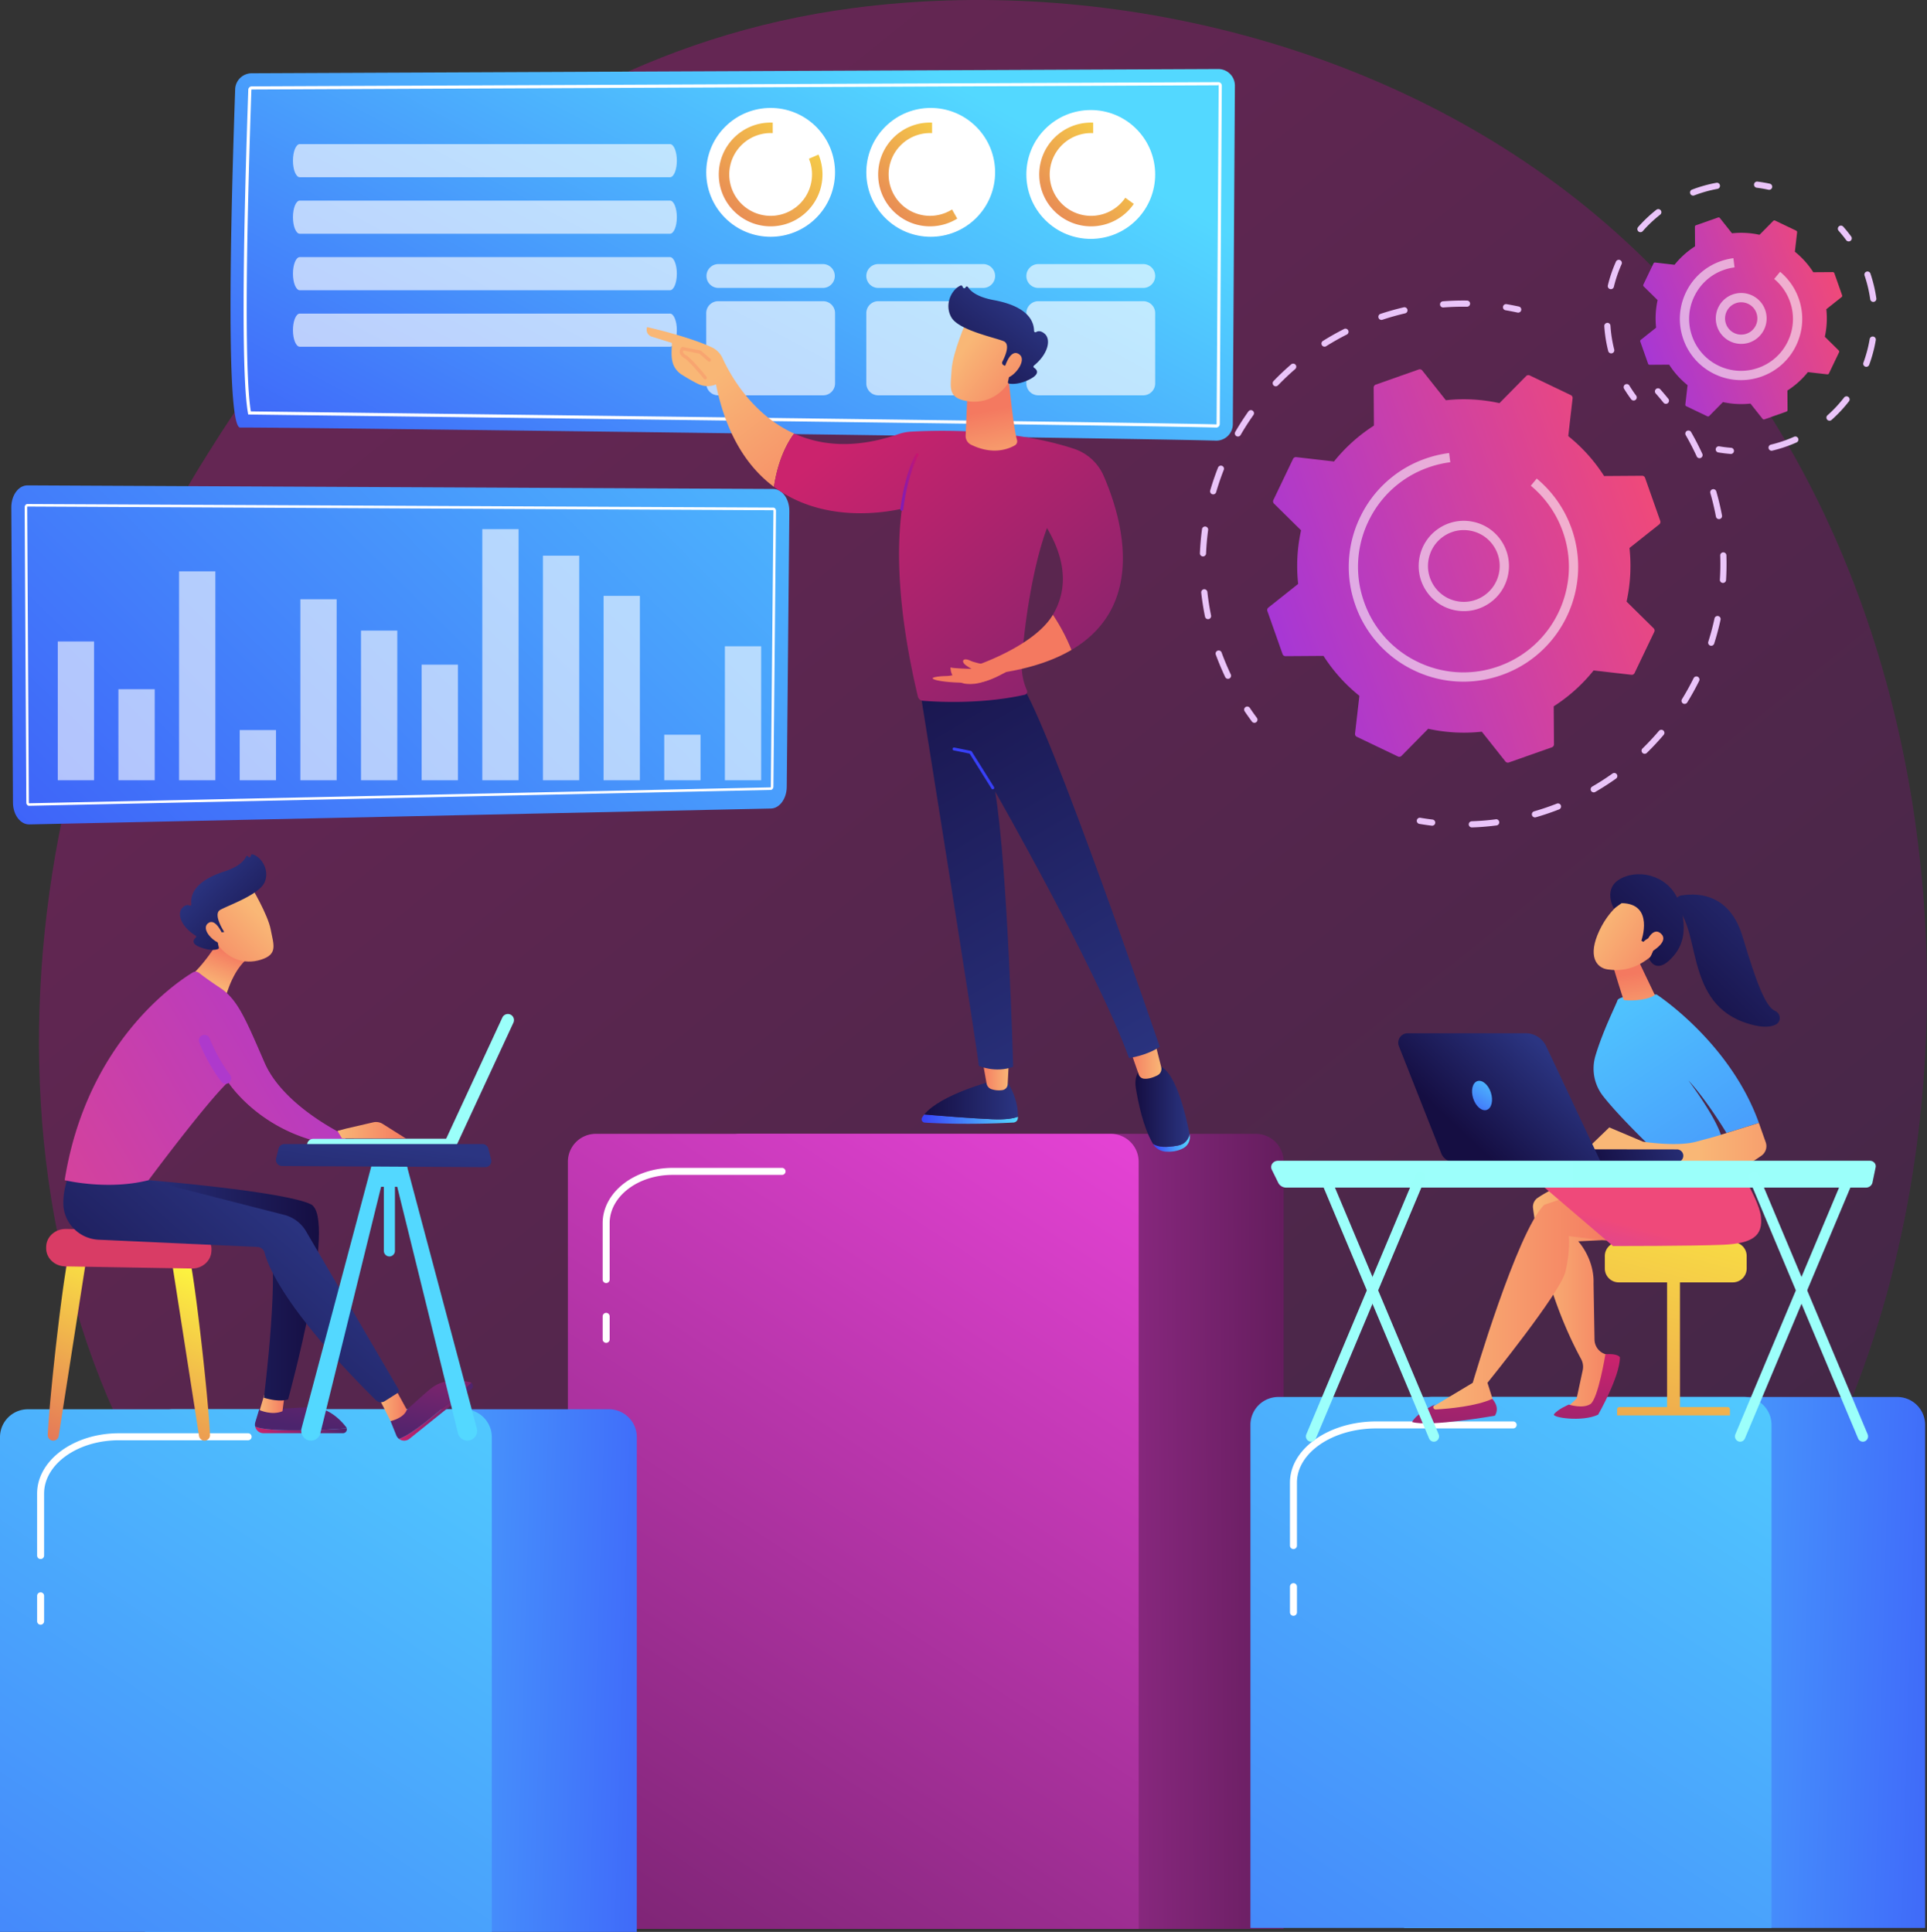 <svg width="364" height="365" fill="none" xmlns="http://www.w3.org/2000/svg"><rect width="100%" height="100%" fill="#333333" stroke="none"/><g clip-path="url(#clip0)"><path opacity=".25" d="M322.66 308.086c-7.323 7.715-14.252 12.689-19.727 16.619-64.354 46.201-140.501 32.734-156.684 29.445-23.898-4.857-70.092-14.244-103.49-53.541C-7.766 241.154.1 147.486 39.294 85.655c7.17-11.31 45.037-74.083 122.005-84.15C207.877-4.59 262.175 7.698 301.495 40.66c82.537 69.191 76.661 208.966 21.165 267.425z" fill="url(#paint0_linear)"/><path d="M314.731 76.293a.579.579 0 01-.507-.217 49.332 49.332 0 00-1.489-1.763.585.585 0 01.874-.776c.52.587 1.033 1.194 1.526 1.807a.588.588 0 01-.089.822.595.595 0 01-.315.127zm-34.009 79.874a41.92 41.92 0 01-2.681.163.584.584 0 01-.603-.565.59.59 0 01.564-.603 53.578 53.578 0 002.617-.159c.633-.055 1.28-.126 1.921-.209.324-.065.612.185.654.504a.585.585 0 01-.505.655c-.656.085-1.318.156-1.967.214zm9.272-1.734a.584.584 0 01-.211-1.143 49.375 49.375 0 004.195-1.419l.12-.047a.585.585 0 01.424 1.09l-.12.047a50.06 50.06 0 01-4.294 1.452.683.683 0 01-.114.02zm11.108-4.729a.585.585 0 01-.344-1.089 48.465 48.465 0 003.829-2.465.584.584 0 01.678.952 49.759 49.759 0 01-3.922 2.523.567.567 0 01-.241.079zm9.619-7.291a.584.584 0 01-.459-1.001 48.381 48.381 0 003.107-3.328.584.584 0 11.89.757 49.992 49.992 0 01-3.181 3.407.588.588 0 01-.357.165zm7.542-9.426a.583.583 0 01-.547-.889 49.194 49.194 0 002.205-3.987.585.585 0 011.048.519 50.151 50.151 0 01-2.258 4.082.593.593 0 01-.448.275zm5.03-10.98a.585.585 0 01-.607-.759 49.048 49.048 0 001.174-4.402.584.584 0 111.141.249 49.962 49.962 0 01-1.203 4.507.584.584 0 01-.505.405zm2.217-11.873a.584.584 0 01-.634-.618c.092-1.514.115-3.047.064-4.558a.577.577 0 01.564-.603.584.584 0 01.603.564 50.113 50.113 0 01-.065 4.667.587.587 0 01-.532.548zm-.758-12.06a.583.583 0 01-.624-.473 48.946 48.946 0 00-1.054-4.433.586.586 0 01.4-.724c.311-.09.635.09.723.4a50.308 50.308 0 011.08 4.54.584.584 0 01-.466.684c-.02.002-.039.005-.059.006zm-3.673-11.508a.584.584 0 01-.581-.337 49.185 49.185 0 00-2.092-4.048.586.586 0 011.012-.585 49.876 49.876 0 012.142 4.144.586.586 0 01-.481.826zm-50.511 69.435a.555.555 0 01-.122-.002 51.558 51.558 0 01-2.337-.339.586.586 0 01-.48-.674.582.582 0 01.674-.479c.757.128 1.525.24 2.284.331a.584.584 0 01-.019 1.163zm-33.566-19.44a.582.582 0 01-.52-.233 50.08 50.08 0 01-1.367-1.931.584.584 0 11.969-.654c.432.641.881 1.274 1.335 1.885a.584.584 0 01-.12.817.559.559 0 01-.297.116zm-4.993-8.313a.582.582 0 01-.578-.332 51.259 51.259 0 01-1.773-4.234.584.584 0 111.097-.403 49.64 49.64 0 001.731 4.136.585.585 0 01-.477.833zm-3.767-11.272a.585.585 0 01-.623-.465 49.987 49.987 0 01-.713-4.537.585.585 0 01.518-.645c.31-.03.609.195.644.517.163 1.481.398 2.971.696 4.429a.582.582 0 01-.455.689.27.27 0 01-.067.012zm-.953-11.849c-.024.002-.05.002-.075.002a.584.584 0 01-.559-.609c.064-1.524.199-3.062.402-4.573a.585.585 0 011.157.157 48.363 48.363 0 00-.393 4.466.584.584 0 01-.532.557zm1.927-11.727a.581.581 0 01-.612-.746 50.15 50.15 0 011.486-4.342.585.585 0 011.087.427 48.995 48.995 0 00-1.451 4.242.586.586 0 01-.51.419zm4.673-10.926a.585.585 0 01-.555-.876 50.32 50.32 0 012.478-3.862.584.584 0 11.954.676 49.048 49.048 0 00-2.419 3.772.593.593 0 01-.458.29zm7.146-9.49a.585.585 0 01-.471-.988 49.32 49.32 0 013.331-3.153.583.583 0 11.763.885 48.588 48.588 0 00-3.253 3.08.593.593 0 01-.37.176zm9.218-7.49a.584.584 0 01-.361-1.078 50.146 50.146 0 013.994-2.256.583.583 0 11.527 1.042 48.79 48.79 0 00-3.901 2.203.548.548 0 01-.259.09zM261 60.438a.584.584 0 01-.233-1.137 50.39 50.39 0 014.416-1.244.585.585 0 01.265 1.138 49.548 49.548 0 00-4.314 1.214.565.565 0 01-.134.029zm16.177-2.489a.958.958 0 01-.06.003 47.904 47.904 0 00-4.478.138.584.584 0 01-.096-1.164h.005a49.812 49.812 0 014.587-.142.585.585 0 01.042 1.165zm9.652 1.116a.615.615 0 01-.175-.01 48.078 48.078 0 00-2.266-.438.584.584 0 01.193-1.153c.775.13 1.557.282 2.32.447.315.07.515.38.447.696a.583.583 0 01-.519.458z" fill="#EAC4F9"/><path d="M288.956 70.934a.592.592 0 00-.675.117l-5.043 5.117a31.258 31.258 0 00-10.122-.55l-4.462-5.624a.59.59 0 00-.658-.19l-8.124 2.865a.59.59 0 00-.394.56l.05 7.182a31.289 31.289 0 00-7.54 6.778l-7.135-.82a.591.591 0 00-.6.332l-3.719 7.774a.59.59 0 00.117.675l5.114 5.046a31.328 31.328 0 00-.549 10.128l-5.621 4.465a.592.592 0 00-.191.658l2.864 8.129a.59.59 0 00.56.394l7.177-.05a31.296 31.296 0 006.775 7.544l-.819 7.14a.589.589 0 00.33.599l7.77 3.722a.592.592 0 00.675-.117l5.043-5.117c3.276.721 6.69.924 10.122.549l4.462 5.625a.59.59 0 00.658.19l8.124-2.865a.588.588 0 00.394-.561l-.05-7.181a31.25 31.25 0 007.54-6.779l7.135.82a.59.59 0 00.6-.331l3.719-7.774a.595.595 0 00-.117-.676l-5.114-5.046a31.32 31.32 0 00.549-10.127l5.621-4.465a.588.588 0 00.189-.658l-2.863-8.13a.59.59 0 00-.56-.393l-7.178.05a31.285 31.285 0 00-6.774-7.544l.819-7.14a.589.589 0 00-.331-.6l-7.768-3.721z" fill="url(#paint1_linear)"/><path opacity=".57" d="M277.262 115.433a8.594 8.594 0 01-2.441-.14 8.472 8.472 0 01-5.415-3.643 8.48 8.48 0 01-1.254-6.407 8.475 8.475 0 013.64-5.418 8.47 8.47 0 016.403-1.255 8.466 8.466 0 015.415 3.643 8.48 8.48 0 011.254 6.407 8.474 8.474 0 01-3.64 5.418 8.482 8.482 0 01-3.962 1.395zm-1.353-15.256a6.739 6.739 0 00-3.148 1.108c-3.111 2.066-3.96 6.281-1.895 9.395a6.728 6.728 0 004.301 2.894 6.726 6.726 0 005.088-.998 6.732 6.732 0 002.892-4.304 6.74 6.74 0 00-.996-5.09 6.725 6.725 0 00-4.302-2.894 6.79 6.79 0 00-1.94-.111z" fill="#fff"/><path opacity=".57" d="M278.294 128.708a21.512 21.512 0 01-11.203-2.054 21.533 21.533 0 01-11.076-12.344 21.562 21.562 0 01.891-16.566 21.531 21.531 0 0112.766-11.23 21.726 21.726 0 014.058-.92l.222 1.74a19.99 19.99 0 00-4.125.98 19.77 19.77 0 00-10.958 9.43 19.803 19.803 0 00-1.201 15.981 19.781 19.781 0 0010.18 11.346 19.77 19.77 0 0015.217.82c8.742-3.083 13.99-11.689 13.217-20.528a19.855 19.855 0 00-1.059-4.884 19.901 19.901 0 00-6.06-8.709l1.118-1.35a21.637 21.637 0 016.595 9.475 21.63 21.63 0 011.152 5.314c.841 9.617-4.87 18.981-14.381 22.335a21.78 21.78 0 01-5.353 1.164z" fill="#fff"/><path d="M349.261 45.61a.582.582 0 01-.523-.236 24.559 24.559 0 00-1.433-1.777.584.584 0 01.874-.776c.527.593 1.031 1.22 1.501 1.862a.586.586 0 01-.419.928zm-14.568 39.546a.585.585 0 01-.185-1.151 24.918 24.918 0 004.384-1.485.583.583 0 11.474 1.068 26.182 26.182 0 01-4.588 1.553.49.49 0 01-.085.015zm10.945-5.673a.585.585 0 01-.439-1.02 24.603 24.603 0 003.157-3.38.585.585 0 01.925.714 25.805 25.805 0 01-3.308 3.542.583.583 0 01-.335.144zm6.948-10.182a.585.585 0 01-.598-.785 24.938 24.938 0 001.19-4.474.585.585 0 011.153.193 26.141 26.141 0 01-1.246 4.685.589.589 0 01-.499.38zm1.319-12.263a.586.586 0 01-.63-.5 24.698 24.698 0 00-1.076-4.503.585.585 0 011.106-.377c.523 1.534.902 3.12 1.127 4.716a.585.585 0 01-.496.661l-.031.003zm-26.893 28.727a.767.767 0 01-.095.001 26.16 26.16 0 01-2.372-.29.585.585 0 01.195-1.152c.746.127 1.508.22 2.265.277a.585.585 0 01.007 1.164zm-18.373-10.097a.583.583 0 01-.52-.233 25.68 25.68 0 01-1.336-1.984.584.584 0 11.998-.607c.396.649.824 1.286 1.277 1.892a.585.585 0 01-.419.932zm-4.236-8.906a.583.583 0 01-.616-.438 25.633 25.633 0 01-.743-4.713c-.02-.322.236-.581.546-.62a.586.586 0 01.62.547 24.56 24.56 0 00.709 4.497.585.585 0 01-.516.727zm-.067-12.13a.585.585 0 01-.618-.72 26.11 26.11 0 011.541-4.51.586.586 0 011.067.48 24.936 24.936 0 00-1.472 4.307.586.586 0 01-.518.443zm5.586-10.765a.585.585 0 01-.49-.968 25.88 25.88 0 013.461-3.276.585.585 0 01.722.92 24.604 24.604 0 00-3.305 3.127.58.58 0 01-.388.197zm9.957-6.914a.584.584 0 01-.259-1.129 25.932 25.932 0 014.587-1.286.572.572 0 01.68.469.584.584 0 01-.469.68 24.758 24.758 0 00-4.381 1.23.685.685 0 01-.158.036zm14.356-1.094a.62.62 0 01-.176-.01 24.478 24.478 0 00-2.248-.383.585.585 0 01.14-1.16c.787.097 1.581.23 2.357.4a.585.585 0 01-.073 1.153z" fill="#EAC4F9"/><path d="M335.301 41.673a.303.303 0 00-.346.06l-2.592 2.628a16.055 16.055 0 00-5.199-.282l-2.293-2.889a.304.304 0 00-.339-.097l-4.173 1.471a.303.303 0 00-.202.288l.025 3.69a16.069 16.069 0 00-3.873 3.481l-3.665-.42a.302.302 0 00-.308.17l-1.911 3.994a.304.304 0 00.06.347l2.627 2.591a16.08 16.08 0 00-.282 5.203l-2.887 2.294a.303.303 0 00-.098.34l1.471 4.174a.302.302 0 00.288.203l3.687-.025a16.091 16.091 0 003.48 3.875l-.421 3.667a.302.302 0 00.171.308l3.992 1.912a.303.303 0 00.346-.06l2.592-2.628c1.683.37 3.436.475 5.199.282l2.293 2.888a.303.303 0 00.339.098l4.173-1.472a.303.303 0 00.202-.288l-.025-3.689a16.087 16.087 0 003.873-3.482l3.665.421a.3.3 0 00.307-.17l1.912-3.994a.305.305 0 00-.06-.347l-2.627-2.592c.37-1.684.474-3.438.282-5.202l2.887-2.294a.304.304 0 00.097-.34l-1.47-4.175a.302.302 0 00-.288-.202l-3.687.025a16.091 16.091 0 00-3.48-3.876l.421-3.666a.302.302 0 00-.171-.308l-3.992-1.912z" fill="url(#paint2_linear)"/><path opacity=".57" d="M329.332 64.952a4.808 4.808 0 01-4.43-2.129 4.818 4.818 0 011.345-6.666 4.809 4.809 0 016.661 1.345 4.817 4.817 0 01-1.344 6.666 4.749 4.749 0 01-2.232.784zm-2.115-7.333a3.06 3.06 0 00-.854 4.236 3.055 3.055 0 004.233.853 3.062 3.062 0 00.854-4.235 3.058 3.058 0 00-4.233-.854z" fill="#fff"/><path opacity=".57" d="M329.86 71.775a11.467 11.467 0 01-5.976-1.097 11.483 11.483 0 01-5.908-6.584 11.494 11.494 0 01.475-8.834 11.484 11.484 0 016.581-5.912 11.65 11.65 0 012.393-.568l.22 1.74a9.854 9.854 0 00-2.031.482 9.735 9.735 0 00-5.43 4.71l-.051.1a9.74 9.74 0 00-.504 7.7 9.737 9.737 0 005.012 5.585 9.72 9.72 0 007.491.403 9.74 9.74 0 005.583-5.015 9.75 9.75 0 00.402-7.494 9.794 9.794 0 00-2.982-4.288l1.118-1.35a11.549 11.549 0 013.518 5.054 11.505 11.505 0 01-.476 8.834 11.485 11.485 0 01-6.58 5.912 11.5 11.5 0 01-2.855.622z" fill="#fff"/><path d="M242.476 364.433H134.66V219.488a5.267 5.267 0 015.266-5.269h97.283a5.267 5.267 0 015.266 5.269v144.945h.001z" fill="url(#paint3_linear)"/><path d="M215.087 364.433H107.271V219.488a5.268 5.268 0 015.266-5.269h97.283a5.267 5.267 0 015.266 5.269v144.945h.001z" fill="url(#paint4_linear)"/><path d="M114.5 242.413a.662.662 0 01-.662-.662v-10.658c0-5.758 5.913-10.441 13.182-10.441h20.704a.662.662 0 010 1.324H127.02c-6.539 0-11.86 4.091-11.86 9.119v10.658a.659.659 0 01-.66.66zm0 11.3a.662.662 0 01-.662-.662v-4.343a.662.662 0 011.324 0v4.343a.662.662 0 01-.662.662z" fill="#fff"/><path d="M120.289 365H27.387v-93.476a5.267 5.267 0 015.266-5.269h82.369a5.267 5.267 0 015.266 5.269V365h.001z" fill="url(#paint5_linear)"/><path d="M92.902 365H0v-93.476a5.267 5.267 0 015.266-5.269h82.37a5.267 5.267 0 015.265 5.269V365h.001z" fill="url(#paint6_linear)"/><path d="M7.67 294.555a.662.662 0 01-.662-.662v-11.702c0-6.287 6.923-11.401 15.433-11.401h24.428a.662.662 0 010 1.324H22.44c-7.78 0-14.11 4.521-14.11 10.078v11.702a.663.663 0 01-.661.661zm0 12.409a.662.662 0 01-.662-.662v-4.769a.662.662 0 111.323 0v4.769a.663.663 0 01-.661.662z" fill="#fff"/><path d="M363.648 364.252h-98.427v-95.047a5.267 5.267 0 015.266-5.269h87.895a5.266 5.266 0 015.266 5.269v95.047z" fill="url(#paint7_linear)"/><path d="M334.631 364.252h-98.428v-95.047a5.267 5.267 0 015.266-5.269h87.896a5.267 5.267 0 015.266 5.269v95.047z" fill="url(#paint8_linear)"/><path d="M244.328 292.675a.662.662 0 01-.662-.662v-11.888c0-6.381 7.318-11.572 16.311-11.572h25.881a.663.663 0 010 1.324h-25.881c-8.265 0-14.989 4.598-14.989 10.249v11.888a.66.66 0 01-.66.661zm0 12.607a.662.662 0 01-.662-.662v-4.844a.662.662 0 011.324 0v4.844a.664.664 0 01-.662.662z" fill="#fff"/><path d="M12.993 237.427c-.71 1.052-3.534 24.87-3.976 33.666a1.042 1.042 0 002.07.21l5.165-33.117-3.259-.759z" fill="url(#paint9_linear)"/><path d="M35.696 237.427c.71 1.052 3.534 24.87 3.976 33.666a1.042 1.042 0 01-2.07.21l-5.164-33.117 3.258-.759z" fill="url(#paint10_linear)"/><path d="M8.721 235.568l-.002.26c-.017 1.868 1.592 3.401 3.606 3.435l23.873.406c1.985.034 3.64-1.401 3.736-3.24l.013-.238c.1-1.918-1.528-3.535-3.598-3.571l-23.883-.429c-2.043-.037-3.726 1.482-3.745 3.377z" fill="url(#paint11_linear)"/><path d="M55.164 270.228c-4.243 0-6.122-.364-6.96-.696a1.61 1.61 0 001.568 1.247h15.013a.73.73 0 00.704-.923c-1.71.138-5.346.372-10.325.372z" fill="url(#paint12_linear)"/><path d="M65.489 269.856a.711.711 0 00-.123-.255c-1.144-1.462-3.44-3.756-6.566-3.712-4.578.064-6.174.562-9.732.028l-.84 2.783a1.596 1.596 0 00-.025.83c.839.333 2.717.696 6.96.696 4.98.002 8.615-.232 10.326-.37z" fill="url(#paint13_linear)"/><path d="M50.099 262.919l-1.03 3.505s2.282 1.039 4.29.204l.394-3.037-3.654-.672z" fill="url(#paint14_linear)"/><path d="M81.216 268.021c-3.308 2.659-5 3.553-5.86 3.822a1.607 1.607 0 002-.015l11.703-9.409a.728.728 0 00-.027-1.157c-1.248 1.179-3.935 3.638-7.816 6.759z" fill="url(#paint15_linear)"/><path d="M89.032 261.262a.713.713 0 00-.255-.122c-1.802-.417-5.023-.757-7.43 1.236-3.528 2.919-4.464 4.306-7.57 6.121l1.08 2.685c.111.274.286.494.498.66.861-.269 2.552-1.163 5.86-3.823 3.881-3.119 6.569-5.578 7.817-6.757z" fill="url(#paint16_linear)"/><path d="M28.06 222.976s25.408 2.075 30.62 4.531c5.213 2.455-4.254 36.864-4.254 36.864s-1.418.683-4.576-.299c0 0 3.237-25.392.828-30.898l-27.51-4.503 4.892-5.695z" fill="url(#paint17_linear)"/><path d="M71.252 263.663c.236.215 2.525 4.834 2.525 4.834s2.548-.552 3.067-2.166l-2.293-4.168-3.299 1.5z" fill="url(#paint18_linear)"/><path d="M12.759 222.763s-.829 1.994-.795 4.642c.047 3.663 2.99 6.637 6.647 6.819l30.036 1.37a1.44 1.44 0 011.33 1.084c.707 2.732 4.156 11.121 21.02 27.858a1.358 1.358 0 001.682.184l2.401-1.517a.555.555 0 00.183-.747l-17.488-29.882a6.77 6.77 0 00-4.112-3.052l-25.6-6.547-15.304-.212z" fill="url(#paint19_linear)"/><path d="M42.358 176.086s-3.218 5.693-6.499 8.45l6.782 3.786s1.528-6.027 5.018-7.79l-5.301-4.446z" fill="url(#paint20_linear)"/><path d="M12.213 222.976s8.109 1.977 15.849 0c0 0 10.83-14.568 15.02-18.532 0 0 6.683 10.553 21.559 12.048l.83-1.855s-11.843-5.462-15.488-13.856c-3.645-8.393-5.11-11.973-8.427-14.162-2.066-1.363-3.302-2.295-3.942-2.804a1.058 1.058 0 00-1.214-.077c-3.523 2.146-20.086 13.496-24.187 39.238z" fill="url(#paint21_linear)"/><path d="M42.64 204.77a1.051 1.051 0 00.834-1.692c-2.445-3.191-3.845-6.808-3.86-6.845a1.052 1.052 0 10-1.962.755c.062.159 1.526 3.941 4.155 7.37.206.27.518.412.834.412z" fill="url(#paint22_linear)"/><path d="M63.746 213.668l1.674-.447 5.084-1.178a2.356 2.356 0 011.787.301l4.371 2.752-12.072-.021-.844-1.407z" fill="url(#paint23_linear)"/><path d="M47.467 167.551s3.127 5.201 3.67 8.075c.542 2.875 1.414 4.672-1.856 5.695-3.27 1.025-6.308-.272-8.216-2.955 0 0-2.978-4.129-2.68-6.021.296-1.89 9.082-4.794 9.082-4.794z" fill="url(#paint24_linear)"/><path d="M41.936 176.142l.423-.056s-2.215-3.347-.765-4.178c1.45-.83 7.354-2.867 8.379-5.194.989-2.244-.49-4.777-2.273-5.306a.226.226 0 00-.273.144l-.104.282a.23.23 0 01-.425.012c-.078-.18-.335-.186-.415-.009-.316.697-1.263 1.888-4.103 2.808-4.028 1.307-6.539 3.338-6.23 6.202a.23.23 0 01-.327.234c-.33-.146-.828-.169-1.408.465-1.009 1.103-.22 3.517 2.535 5.225.13.081.154.266.038.366-.412.353-.992 1.139.871 1.841 1.906.717 2.946.474 3.33.32a.228.228 0 00.141-.258l-.49-2.509a.23.23 0 01.196-.271l.9-.118z" fill="url(#paint25_linear)"/><path d="M42.11 176.657s-1.38-3.403-2.828-2.207c-1.449 1.197 1.34 3.841 2.626 3.806l.202-1.599z" fill="url(#paint26_linear)"/><path d="M59.081 217.466l.06.001 25.788-.026c.637 0 1.154-.518 1.153-1.154a1.149 1.149 0 00-1.155-1.152l-25.79.026a1.154 1.154 0 00-.056 2.305z" fill="url(#paint27_linear)"/><path d="M94.917 192.196a.723.723 0 00-.026.053l-10.852 23.409a1.155 1.155 0 00.56 1.533 1.147 1.147 0 001.53-.564l10.851-23.408a1.154 1.154 0 00-.559-1.533 1.154 1.154 0 00-1.504.51z" fill="url(#paint28_linear)"/><path d="M70.564 218.761c-.112.467-10.873 40.848-13.601 51.085-.314 1.179.564 2.338 1.77 2.338.842 0 1.575-.58 1.779-1.406l11.944-48.458-1.892-3.559z" fill="url(#paint29_linear)"/><path d="M76.457 218.761c.113.467 10.874 40.848 13.602 51.085.314 1.179-.564 2.338-1.77 2.338-.842 0-1.576-.58-1.779-1.406L74.564 222.32l1.893-3.559z" fill="url(#paint30_linear)"/><path d="M76.905 217.441h-6.702v5.385c0 .774.62 1.401 1.384 1.401h.92v12.096c0 .585.468 1.061 1.047 1.061.578 0 1.047-.474 1.047-1.061v-12.096h.467a1.849 1.849 0 001.837-1.86v-4.926z" fill="url(#paint31_linear)"/><path d="M53.725 216.148h37.42c.522 0 .98.358 1.11.871l.522 2.05c.188.738-.365 1.456-1.116 1.451l-38.397-.223c-.744-.004-1.287-.714-1.106-1.446l.455-1.826a1.15 1.15 0 011.112-.877z" fill="url(#paint32_linear)"/><path d="M317.336 240.581h-2.434v26.328h2.434v-26.328z" fill="url(#paint33_linear)"/><path d="M326.774 267.417h-21.311v-1.151c0-.24.194-.433.432-.433h20.446c.238 0 .432.195.432.433v1.151h.001z" fill="url(#paint34_linear)"/><path d="M329.938 239.667a2.624 2.624 0 01-2.616 2.617h-21.561a2.624 2.624 0 01-2.616-2.617V237.3a2.624 2.624 0 012.616-2.618h21.561a2.624 2.624 0 012.616 2.618v2.367z" fill="url(#paint35_linear)"/><path d="M298.156 223.025s-3.615.561-7.68 3.28a2.028 2.028 0 00-.894 1.939c.487 3.858 2.489 16.345 9.089 28.54a3.07 3.07 0 01.294 2.107l-1.146 5.339-2.127 1.994h5.477l3.647-9.874-1.559-.493a2.95 2.95 0 01-2.06-2.763l-.183-10.593c.157-4.719-2.892-7.975-2.892-7.975l8.747-.427-8.713-11.074z" fill="url(#paint36_linear)"/><path d="M293.551 267.188c-.499.653 5.369 1.515 8.333.086 0 0 4.109-7.154 4.109-10.837 0 0-.325-.751-2.738-.58 0 0-1.38 8.471-2.836 9.418-1.457.949-4.076.097-4.076.097s-2.056.852-2.792 1.816z" fill="url(#paint37_linear)"/><path d="M305.759 234.681c-.046-.081-9.416-1.128-9.416-1.128s.306 2.851-.652 6.775c-.959 3.925-14.716 20.927-14.716 20.927l1.442 4.576c-4.461 1.555-8.848 1.803-13.165.792l8.94-5.368s8.367-28.53 13.492-33.619l9.393-3.251 4.682 10.296z" fill="url(#paint38_linear)"/><path d="M326.776 218.081s5.398 8.035 5.841 11.699c.443 3.666-1.478 5.155-7.143 5.4-5.665.245-20.788.241-20.788.241l-12.907-11.037s9.407-3.358 11.852-4.309c2.445-.947 23.145-1.994 23.145-1.994z" fill="url(#paint39_linear)"/><path d="M281.872 264.291s1.553 1.506.505 3.18c0 0-12.304 2.182-15.645 1.191 0 0 .694-1.584 4.456-3.387l-.277.214c-.352.27-.145.832.297.807 2.478-.142 7.607-.596 10.664-2.005z" fill="url(#paint40_linear)"/><path d="M312.175 217.017s-6.287-5.99-9.382-9.958a8.426 8.426 0 01-1.424-7.576c1.413-4.763 3.925-9.696 4.154-10.464.35-1.177 7.4-1.127 7.4-1.127s13.872 9.007 19.322 24.267l-6.121 1.907s-3.622-6.08-7.2-9.945c0 0 6.192 8.185 6.409 11.535l-13.158 1.361z" fill="url(#paint41_linear)"/><path d="M304.67 182.443c.073.245 1.914 6.348 2.057 6.474.143.127 4.035.337 5.867-.916l-3.108-6.509-4.816.951z" fill="url(#paint42_linear)"/><path d="M307.691 169.623s-3.322 1.404-5.58 6.207c-2.259 4.802-.572 7.019 1.547 7.324 2.118.305 5.286.258 8.637-2.844 3.352-3.103-.285-12.35-4.604-10.687z" fill="url(#paint43_linear)"/><path d="M310.044 177.746s2.507-7.026-3.72-7.11l-1.465 1.025s-2.284-3.895 1.465-5.755c3.75-1.861 9.344-.204 10.94 4.85 1.596 5.054.662 8.318-1.993 10.736-2.655 2.418-3.748-.323-3.748-.323s1.446-2.262.857-3.471c-.589-1.21-1.946.25-1.946.25l-.39-.202z" fill="url(#paint44_linear)"/><path d="M310.742 178.528s1.268-3.62 2.958-2.178c1.689 1.441-1.374 3.343-2.573 3.959l-.385-1.781z" fill="url(#paint45_linear)"/><path d="M299.367 217.462l4.62-4.455 6.39 2.701s6.361.986 10.001 0l3.64-.985 8.226-2.563 1.292 3.654a2.2 2.2 0 01-.804 2.528c-.711.505-1.546 1.062-2.078 1.294-1.084.475-26.706-.328-26.706-.328l-4.581-1.846z" fill="url(#paint46_linear)"/><path d="M316.775 171.549c-.8-.819-.28-2.201.851-2.377 3.65-.569 9.214.012 11.552 7.83 2.633 8.805 4.347 13.209 6.106 13.982 1.156.507 1.23 2.111.078 2.629-.851.382-2.069.518-3.812.134-13.451-2.963-10.08-17.4-14.775-22.198z" fill="url(#paint47_linear)"/><path d="M316.846 219.562l-.061.001-26.795-.029a1.2 1.2 0 01-1.199-1.2c0-.664.541-1.211 1.201-1.2l26.795.029a1.201 1.201 0 01.059 2.399z" fill="url(#paint48_linear)"/><path d="M265.903 195.219h22.314c1.647 0 3.145.95 3.848 2.44l10.315 21.888h-27.731a2.584 2.584 0 01-2.404-1.636l-7.999-20.253a1.783 1.783 0 011.657-2.439z" fill="url(#paint49_linear)"/><path d="M281.623 206.443c.483 1.503.126 2.963-.797 3.26-.924.297-2.065-.679-2.55-2.184-.483-1.503-.126-2.963.797-3.261.925-.296 2.067.68 2.55 2.185z" fill="url(#paint50_linear)"/><path d="M354.298 220.541a.993.993 0 00-.233-.858 1.136 1.136 0 00-.854-.377H241.396c-.434 0-.838.208-1.072.55a1.13 1.13 0 00-.084 1.144l1.212 2.459c.277.564.878.925 1.54.925h109.451c.615 0 1.143-.41 1.261-.977l.594-2.866z" fill="url(#paint51_linear)"/><path d="M247.664 272.383a.956.956 0 01-.387-.083 1.012 1.012 0 01-.513-1.319l20.579-48.976a.973.973 0 011.29-.526c.498.219.728.81.514 1.32l-20.58 48.976a.981.981 0 01-.903.608z" fill="url(#paint52_linear)"/><path d="M270.848 272.383a.982.982 0 01-.902-.608l-20.579-48.976a1.014 1.014 0 01.513-1.32.974.974 0 011.29.526l20.579 48.976c.214.51-.015 1.1-.513 1.319a.965.965 0 01-.388.083z" fill="url(#paint53_linear)"/><path d="M328.703 272.383a.956.956 0 01-.387-.083 1.012 1.012 0 01-.513-1.319l20.579-48.976a.973.973 0 011.29-.526c.498.219.728.81.514 1.32l-20.58 48.976a.981.981 0 01-.903.608z" fill="url(#paint54_linear)"/><path d="M351.887 272.383a.982.982 0 01-.902-.608l-20.579-48.976a1.014 1.014 0 01.513-1.32.974.974 0 011.29.526l20.579 48.976c.214.51-.015 1.1-.513 1.319a.954.954 0 01-.388.083z" fill="url(#paint55_linear)"/><path d="M47.525 13.843l182.583-.8a3.13 3.13 0 013.157 3.15l-.39 63.947a3.127 3.127 0 01-3.219 3.111c-16.1-.48-181.117-2.599-184.273-2.467-3.117.13-1.424-50.369-.959-63.92a3.13 3.13 0 013.101-3.021z" fill="url(#paint56_linear)"/><path d="M229.752 80.778h-.021c-10.29-.307-108.898-1.538-156.287-2.13-13.857-.173-23.692-.295-26.314-.332l-.245-.004-.043-.241c-1.12-6.322-1.101-27.457.056-61.12a.655.655 0 01.65-.633l182.584-.798a.657.657 0 01.661.66l-.39 63.947a.657.657 0 01-.651.651zM47.384 77.725c2.95.04 12.614.162 26.067.329 47.389.592 146.002 1.824 156.296 2.13l.017.001c.018 0 .044-.03.045-.064l.39-63.946-.068-.36.001.296-182.583.798a.06.06 0 00-.061.06c-1.14 33.204-1.175 54.19-.104 60.756z" fill="#fff"/><path opacity=".64" d="M55.336 30.356c0 1.73.577 3.131 1.288 3.131h69.939c.712 0 1.289-1.4 1.289-3.13s-.577-3.132-1.289-3.132H56.624c-.71 0-1.288 1.403-1.288 3.131zm0 10.675c0 1.73.577 3.132 1.288 3.132h69.939c.712 0 1.289-1.402 1.289-3.132 0-1.73-.577-3.13-1.289-3.13H56.624c-.71 0-1.288 1.4-1.288 3.13zm0 10.674c0 1.73.577 3.131 1.288 3.131h69.939c.712 0 1.289-1.401 1.289-3.131 0-1.73-.577-3.131-1.289-3.131H56.624c-.71 0-1.288 1.401-1.288 3.13zm0 10.674c0 1.73.577 3.13 1.288 3.13h69.939c.712 0 1.289-1.4 1.289-3.13s-.577-3.132-1.289-3.132H56.624c-.71 0-1.288 1.403-1.288 3.132z" fill="#fff"/><path d="M154.172 41.171c4.751-4.753 4.751-12.46 0-17.214-4.751-4.754-12.453-4.754-17.204 0-4.751 4.753-4.751 12.46 0 17.214 4.751 4.754 12.453 4.754 17.204 0zm30.237.001c4.751-4.754 4.751-12.461 0-17.215s-12.454-4.754-17.205 0c-4.751 4.754-4.751 12.46 0 17.215 4.751 4.753 12.454 4.753 17.205 0zm30.234.398c4.751-4.754 4.751-12.461 0-17.215s-12.454-4.754-17.205 0c-4.751 4.754-4.751 12.46 0 17.215 4.751 4.753 12.454 4.753 17.205 0z" fill="#fff"/><path d="M152.799 29.99a7.816 7.816 0 01-7.229 10.79 7.816 7.816 0 01-7.814-7.82 7.816 7.816 0 018.209-7.808v-1.981a9.923 9.923 0 00-.395-.01c-5.409 0-9.795 4.389-9.795 9.801s4.386 9.8 9.795 9.8 9.795-4.388 9.795-9.8a9.763 9.763 0 00-.748-3.76l-1.818.788z" fill="url(#paint57_linear)"/><path d="M179.837 39.576a7.816 7.816 0 01-11.978-6.616 7.816 7.816 0 018.209-7.808v-1.981a9.879 9.879 0 00-.395-.01c-5.409 0-9.794 4.389-9.794 9.801s4.385 9.8 9.794 9.8a9.74 9.74 0 005.147-1.46l-.983-1.726z" fill="url(#paint58_linear)"/><path d="M212.563 37.358a7.803 7.803 0 01-6.462 3.423 7.816 7.816 0 01-7.814-7.819 7.816 7.816 0 018.209-7.808v-1.982a9.879 9.879 0 00-.395-.009c-5.409 0-9.794 4.388-9.794 9.8 0 5.413 4.385 9.8 9.794 9.8a9.78 9.78 0 008.067-4.241l-1.605-1.164z" fill="url(#paint59_linear)"/><path opacity=".64" d="M155.483 49.892h-19.825a2.254 2.254 0 000 4.507h19.825a2.254 2.254 0 000-4.507zm30.235 0h-19.825a2.253 2.253 0 00-2.252 2.253 2.253 2.253 0 002.252 2.254h19.825a2.253 2.253 0 000-4.507zM196.13 54.4h19.824a2.253 2.253 0 100-4.507H196.13a2.253 2.253 0 00-2.253 2.254 2.252 2.252 0 002.253 2.254zm-40.647 2.506h-19.825a2.254 2.254 0 00-2.254 2.254v13.277a2.254 2.254 0 002.254 2.254h19.825a2.254 2.254 0 002.254-2.254V59.16a2.255 2.255 0 00-2.254-2.254zm30.235 0h-19.825a2.253 2.253 0 00-2.252 2.254v13.277a2.253 2.253 0 002.252 2.254h19.825a2.254 2.254 0 002.253-2.254V59.16a2.254 2.254 0 00-2.253-2.254zm30.236 0H196.13a2.253 2.253 0 00-2.253 2.254v13.277a2.253 2.253 0 002.253 2.254h19.824a2.253 2.253 0 002.253-2.254V59.16a2.253 2.253 0 00-2.253-2.254z" fill="#fff"/><path d="M146.081 92.382l-140.88-.678c-1.698-.016-3.077 1.864-3.064 4.175l.312 55.771c.014 2.325 1.428 4.18 3.135 4.11l140.077-3.002c1.63-.067 2.932-1.87 2.953-4.09l.491-52.092c.021-2.295-1.336-4.179-3.024-4.194z" fill="url(#paint60_linear)"/><path d="M5.496 152.246c-.296 0-.525-.274-.526-.622l-.312-55.771a.68.68 0 01.128-.417.487.487 0 01.397-.213l140.881.678a.484.484 0 01.394.215c.083.116.128.26.126.418l-.491 52.092c-.004.341-.22.606-.505.617h-.006L5.496 152.246zm-.315-56.54a.253.253 0 00-.042.144l.311 55.771c0 .089.04.137.052.145l140.06-3.004c.014-.011.048-.06.048-.14l.491-52.092a.224.224 0 00-.035-.13L5.181 95.705z" fill="#fff"/><path opacity=".6" d="M17.77 121.201h-6.856v26.215h6.856v-26.215zm11.455 9.01h-6.856v17.205h6.856v-17.205zm11.457-22.266h-6.856v39.471h6.856v-39.471zm11.455 29.989H45.28v9.482h6.856v-9.482zm11.455-24.712h-6.856v34.194h6.856v-34.194zm11.455 5.921H68.19v28.274h6.856v-28.274zm11.457 6.434h-6.856v21.839h6.856v-21.839zm11.455-25.612h-6.856v47.451h6.856V99.965zm11.455 5.019h-6.855v42.432h6.855v-42.432zm11.457 7.594h-6.855v34.838h6.855v-34.838zm11.455 26.235h-6.855v8.603h6.855v-8.603zm11.455-16.711h-6.855v25.314h6.855v-25.314z" fill="#fff"/><path d="M174.597 210.558c3.117.27 8.528.708 12.793.896 2.564.113 4.04-.139 4.891-.479a7.236 7.236 0 01-.008.271.882.882 0 01-.837.835c-8.06.449-14.471.155-16.752.017-.472-.029-.753-.543-.512-.944.12-.204.266-.4.425-.596z" fill="url(#paint61_linear)"/><path d="M187.391 211.454c-4.265-.188-9.676-.626-12.793-.896 3.065-3.762 12.793-6.299 12.793-6.299h2.748c1.89 2.726 2.164 5.321 2.143 6.715-.851.341-2.327.593-4.891.48z" fill="url(#paint62_linear)"/><path d="M190.602 199.772l-.257 5.091a1.163 1.163 0 01-.993 1.094 4.53 4.53 0 01-2.063-.171 1.375 1.375 0 01-.924-1.057l-.888-4.957h5.125z" fill="url(#paint63_linear)"/><path d="M222.49 216.432c1.353-.244 1.964-1.152 2.22-2.124l.005.026c.2 1.025-.261 2.086-1.184 2.591-1.114.61-2.332.714-3.278.663-1.015-.055-1.946-.597-2.458-1.466l-.008-.013c1.019.653 2.449.73 4.703.323z" fill="url(#paint64_linear)"/><path d="M216.117 201.341h2.266c3.451-.092 5.619 9.323 6.328 12.967-.257.972-.868 1.88-2.22 2.124-2.256.407-3.685.33-4.704-.322-1.864-3.173-2.789-7.82-3.233-10.533-.504-3.084 1.563-4.236 1.563-4.236z" fill="url(#paint65_linear)"/><path d="M218.091 196.615l1.259 5.007a1.362 1.362 0 01-.706 1.541c-.704.361-1.695.742-2.606.631a1.132 1.132 0 01-.925-.757l-1.847-5.268 4.825-1.154z" fill="url(#paint66_linear)"/><path d="M173.83 130.666s11.245 70.327 11.06 70.714c0 0 3.106 1.411 6.49.18 0 0-1.016-37.595-3.399-52.01 0 0 19.191 33.602 25.284 50.345 0 0 3.179-.379 5.809-2.112 0 0-20.662-60.482-26.175-68.538l-19.069 1.421z" fill="url(#paint67_linear)"/><path d="M187.531 149.129a.278.278 0 00.233-.424l-4.201-6.716a.277.277 0 00-.18-.124l-3.093-.623a.277.277 0 10-.109.542l2.975.6 4.139 6.614a.281.281 0 00.236.131z" fill="url(#paint68_linear)"/><path d="M122.231 61.801s7.587 1.674 12.202 3.806a4.207 4.207 0 012.063 2.077c1.38 3.026 5.51 10.611 13.518 14.231-1.153 1.532-3.01 4.718-3.818 10.073-4.81-3.582-8.962-9.564-10.955-19.375 0 0-1.518.825-3.413-.095-1-.487-2.156-1.176-3.022-1.718-.864-.541-1.507-1.38-1.758-2.362-.329-1.296-.135-2.436-.135-3.657l-3.901-1.208c-.001-.002-1.174-.444-.781-1.772z" fill="url(#paint69_linear)"/><path d="M146.195 91.987c.809-5.355 2.666-8.541 3.819-10.073 4.975 2.248 11.446 2.968 19.687.11a8.779 8.779 0 012.355-.465c4.387-.257 18.843-.727 30.805 3.228a9.296 9.296 0 015.608 5.107c3.236 7.43 8.474 24.352-6.069 32.895a36.16 36.16 0 00-3.51-6.646c2.343-3.952 3.036-9.352-1.12-16.382-3.03 8.188-4.453 20.135-4.75 25.422a11.359 11.359 0 00.89 5.085l.074.175a.601.601 0 01-.422.821c-8.187 1.841-16.704 1.34-19.248 1.131a1.05 1.05 0 01-.935-.802c-3.982-16.786-3.991-28.235-3.016-35.474-3.723.834-15.112 2.612-24.168-4.132z" fill="url(#paint70_linear)"/><path d="M170.348 96.517a.276.276 0 00.273-.24c.939-7.102 2.847-10.175 2.866-10.205a.277.277 0 00-.467-.296c-.081.128-1.992 3.206-2.947 10.428a.276.276 0 00.275.313z" fill="url(#paint71_linear)"/><path d="M190.553 71.783s.829 8.762 1.558 11.354a.885.885 0 01-.417 1.011c-1.237.708-4.206 1.862-8.267-.129a1.843 1.843 0 01-1.023-1.735l.358-8.468 7.791-2.033z" fill="url(#paint72_linear)"/><path d="M182.583 60.572s-2.649 6.089-2.828 9.285c-.178 3.197-.866 5.27 2.828 5.913 3.693.644 6.804-1.197 8.49-4.381 0 0 2.641-4.905 2.048-6.914-.593-2.01-10.538-3.903-10.538-3.903z" fill="url(#paint73_linear)"/><path d="M189.811 69.101l-.21-.093a.509.509 0 01-.247-.697c.521-1.006 1.536-3.314.224-3.852-1.69-.694-8.386-2.06-9.831-4.437-1.389-2.285-.158-5.234 1.691-6.074a.256.256 0 01.334.109l.153.292c.106.199.4.169.463-.047a.25.25 0 01.452-.066c.444.712 1.643 1.865 4.849 2.456 4.556.841 7.569 2.687 7.644 5.837a.25.25 0 00.388.207c.336-.205.874-.301 1.594.303 1.251 1.054.739 3.785-2.003 6.03-.131.108-.129.311.011.404.498.323 1.239 1.095-.682 2.122-1.987 1.062-3.471.975-4.042.881a.251.251 0 01-.203-.302l.61-2.77a.251.251 0 00-.245-.304h-.95v.001z" fill="url(#paint74_linear)"/><path d="M189.697 69.685s1.011-3.89 2.754-2.799c1.744 1.091-.904 4.358-2.306 4.504l-.448-1.705z" fill="url(#paint75_linear)"/><path d="M133.216 71.687a.313.313 0 00.242-.51c-.286-.354-2.831-3.466-3.808-4.018-.362-.205-.578-.417-.624-.616a.513.513 0 01.052-.338l3.012.603 1.699 1.459a.313.313 0 00.407-.475l-1.762-1.512a.307.307 0 00-.142-.069l-3.312-.663a.312.312 0 00-.32.131c-.24.356-.319.686-.244 1.01.09.383.394.714.925 1.015.74.418 2.872 2.934 3.631 3.867a.314.314 0 00.244.116z" fill="#F8A570"/><path d="M179.546 126.082s-.188 3.634 4.579 3.106c2.592-.287 6.775-2.705 6.775-2.705s-10.903-.029-11.354-.401z" fill="url(#paint76_linear)"/><path d="M188.549 125.955s-3.906-.484-5.289-1.142c-1.383-.657-1.867.184-.657.992 1.21.807 1.418.807 1.418.807s-4.115 1.092-5.014 1.1c-.899.008-3.434.168-2.708.583.725.414 3.672.695 5.542.673 1.871-.021 3.684.76 8.721-2.373-.733-.918-2.013-.64-2.013-.64z" fill="url(#paint77_linear)"/><path d="M189.825 127.001l-5.579-1.226s11.103-3.656 14.644-9.632a36.193 36.193 0 013.51 6.646c-3.174 1.865-7.288 3.332-12.575 4.212z" fill="url(#paint78_linear)"/></g><defs><linearGradient id="paint0_linear" x1="410.372" y1="464.33" x2="91.321" y2="68.319" gradientUnits="userSpaceOnUse"><stop stop-color="#2F0569"/><stop offset="1" stop-color="#F600B2"/></linearGradient><linearGradient id="paint1_linear" x1="240.833" y1="119.507" x2="312.194" y2="94.381" gradientUnits="userSpaceOnUse"><stop stop-color="#A737D5"/><stop offset="1" stop-color="#EF497A"/></linearGradient><linearGradient id="paint2_linear" x1="310.581" y1="66.624" x2="347.237" y2="53.717" gradientUnits="userSpaceOnUse"><stop stop-color="#A737D5"/><stop offset="1" stop-color="#EF497A"/></linearGradient><linearGradient id="paint3_linear" x1="115.268" y1="289.862" x2="326.229" y2="288.372" gradientUnits="userSpaceOnUse"><stop stop-color="#FF4AED"/><stop offset="1"/></linearGradient><linearGradient id="paint4_linear" x1="236.67" y1="175.819" x2="-5.595" y2="545.585" gradientUnits="userSpaceOnUse"><stop stop-color="#FF4AED"/><stop offset="1"/></linearGradient><linearGradient id="paint5_linear" x1="32.89" y1="314.471" x2="155.982" y2="318.177" gradientUnits="userSpaceOnUse"><stop stop-color="#53D8FF"/><stop offset="1" stop-color="#3840F7"/></linearGradient><linearGradient id="paint6_linear" x1="100.86" y1="234.337" x2="-73.484" y2="500.435" gradientUnits="userSpaceOnUse"><stop stop-color="#53D8FF"/><stop offset="1" stop-color="#3840F7"/></linearGradient><linearGradient id="paint7_linear" x1="271.098" y1="312.865" x2="401.356" y2="316.786" gradientUnits="userSpaceOnUse"><stop stop-color="#53D8FF"/><stop offset="1" stop-color="#3840F7"/></linearGradient><linearGradient id="paint8_linear" x1="341.613" y1="230.071" x2="161.511" y2="504.959" gradientUnits="userSpaceOnUse"><stop stop-color="#53D8FF"/><stop offset="1" stop-color="#3840F7"/></linearGradient><linearGradient id="paint9_linear" x1="21.533" y1="232.907" x2="-3" y2="288.396" gradientUnits="userSpaceOnUse"><stop stop-color="#FDF53F"/><stop offset=".664" stop-color="#E57A58"/><stop offset="1" stop-color="#D93C65"/></linearGradient><linearGradient id="paint10_linear" x1="41.763" y1="241.851" x2="17.23" y2="297.34" gradientUnits="userSpaceOnUse"><stop stop-color="#FDF53F"/><stop offset=".664" stop-color="#E57A58"/><stop offset="1" stop-color="#D93C65"/></linearGradient><linearGradient id="paint11_linear" x1="18.18" y1="265.469" x2="22.485" y2="244.819" gradientUnits="userSpaceOnUse"><stop stop-color="#FDF53F"/><stop offset=".664" stop-color="#E57A58"/><stop offset="1" stop-color="#D93C65"/></linearGradient><linearGradient id="paint12_linear" x1="48.204" y1="270.155" x2="65.515" y2="270.155" gradientUnits="userSpaceOnUse"><stop stop-color="#CB236D"/><stop offset="1" stop-color="#4C246D"/></linearGradient><linearGradient id="paint13_linear" x1="61.541" y1="236.849" x2="56.806" y2="269.546" gradientUnits="userSpaceOnUse"><stop stop-color="#CB236D"/><stop offset="1" stop-color="#4C246D"/></linearGradient><linearGradient id="paint14_linear" x1="49.069" y1="264.936" x2="53.752" y2="264.936" gradientUnits="userSpaceOnUse"><stop stop-color="#F9B776"/><stop offset="1" stop-color="#F47960"/></linearGradient><linearGradient id="paint15_linear" x1="75.355" y1="266.723" x2="89.332" y2="266.723" gradientUnits="userSpaceOnUse"><stop stop-color="#CB236D"/><stop offset="1" stop-color="#4C246D"/></linearGradient><linearGradient id="paint16_linear" x1="84.969" y1="240.242" x2="80.233" y2="272.939" gradientUnits="userSpaceOnUse"><stop stop-color="#CB236D"/><stop offset="1" stop-color="#4C246D"/></linearGradient><linearGradient id="paint17_linear" x1="23.169" y1="243.789" x2="60.247" y2="243.789" gradientUnits="userSpaceOnUse"><stop stop-color="#2B3582"/><stop offset="1" stop-color="#150E42"/></linearGradient><linearGradient id="paint18_linear" x1="71.252" y1="265.33" x2="76.844" y2="265.33" gradientUnits="userSpaceOnUse"><stop stop-color="#F9B776"/><stop offset="1" stop-color="#F47960"/></linearGradient><linearGradient id="paint19_linear" x1="56.849" y1="228.332" x2="16.117" y2="274.487" gradientUnits="userSpaceOnUse"><stop stop-color="#2B3582"/><stop offset="1" stop-color="#150E42"/></linearGradient><linearGradient id="paint20_linear" x1="40.192" y1="186.487" x2="42.951" y2="179.533" gradientUnits="userSpaceOnUse"><stop stop-color="#F9B776"/><stop offset="1" stop-color="#F47960"/></linearGradient><linearGradient id="paint21_linear" x1="81.466" y1="181.683" x2="-29.68" y2="247.803" gradientUnits="userSpaceOnUse"><stop stop-color="#A737D5"/><stop offset="1" stop-color="#EF497A"/></linearGradient><linearGradient id="paint22_linear" x1="26.905" y1="206.99" x2="165.386" y2="138.231" gradientUnits="userSpaceOnUse"><stop stop-color="#A737D5"/><stop offset="1" stop-color="#EF497A"/></linearGradient><linearGradient id="paint23_linear" x1="63.745" y1="213.54" x2="76.662" y2="213.54" gradientUnits="userSpaceOnUse"><stop stop-color="#F9B776"/><stop offset="1" stop-color="#F47960"/></linearGradient><linearGradient id="paint24_linear" x1="48.61" y1="172.341" x2="36.263" y2="184.648" gradientUnits="userSpaceOnUse"><stop stop-color="#F9B776"/><stop offset="1" stop-color="#F47960"/></linearGradient><linearGradient id="paint25_linear" x1="37.878" y1="165.318" x2="52.42" y2="179.68" gradientUnits="userSpaceOnUse"><stop stop-color="#2B3582"/><stop offset="1" stop-color="#150E42"/></linearGradient><linearGradient id="paint26_linear" x1="46.616" y1="170.34" x2="34.27" y2="182.647" gradientUnits="userSpaceOnUse"><stop stop-color="#F9B776"/><stop offset="1" stop-color="#F47960"/></linearGradient><linearGradient id="paint27_linear" x1="-2704.18" y1="-2742.85" x2="-2658.58" y2="-2694.13" gradientUnits="userSpaceOnUse"><stop stop-color="#9CFFFB"/><stop offset="1" stop-color="#9BFFFA"/></linearGradient><linearGradient id="paint28_linear" x1="3941.85" y1="-1066.36" x2="3878.45" y2="-1045.6" gradientUnits="userSpaceOnUse"><stop stop-color="#9CFFFB"/><stop offset="1" stop-color="#9BFFFA"/></linearGradient><linearGradient id="paint29_linear" x1="65.912" y1="275.476" x2="68.495" y2="336.354" gradientUnits="userSpaceOnUse"><stop stop-color="#53D8FF"/><stop offset="1" stop-color="#3840F7"/></linearGradient><linearGradient id="paint30_linear" x1="83.548" y1="274.728" x2="86.131" y2="335.605" gradientUnits="userSpaceOnUse"><stop stop-color="#53D8FF"/><stop offset="1" stop-color="#3840F7"/></linearGradient><linearGradient id="paint31_linear" x1="75.88" y1="275.053" x2="78.463" y2="335.931" gradientUnits="userSpaceOnUse"><stop stop-color="#53D8FF"/><stop offset="1" stop-color="#3840F7"/></linearGradient><linearGradient id="paint32_linear" x1="72.921" y1="215.908" x2="68.16" y2="251.086" gradientUnits="userSpaceOnUse"><stop stop-color="#2B3582"/><stop offset="1" stop-color="#150E42"/></linearGradient><linearGradient id="paint33_linear" x1="326.76" y1="212.734" x2="290.435" y2="352.574" gradientUnits="userSpaceOnUse"><stop stop-color="#FDF53F"/><stop offset=".664" stop-color="#E57A58"/><stop offset="1" stop-color="#D93C65"/></linearGradient><linearGradient id="paint34_linear" x1="330.452" y1="211.572" x2="292.846" y2="356.338" gradientUnits="userSpaceOnUse"><stop stop-color="#FDF53F"/><stop offset=".664" stop-color="#E57A58"/><stop offset="1" stop-color="#D93C65"/></linearGradient><linearGradient id="paint35_linear" x1="323.445" y1="211.873" x2="287.119" y2="351.713" gradientUnits="userSpaceOnUse"><stop stop-color="#FDF53F"/><stop offset=".664" stop-color="#E57A58"/><stop offset="1" stop-color="#D93C65"/></linearGradient><linearGradient id="paint36_linear" x1="289.566" y1="244.625" x2="306.866" y2="244.625" gradientUnits="userSpaceOnUse"><stop stop-color="#F9B776"/><stop offset="1" stop-color="#F47960"/></linearGradient><linearGradient id="paint37_linear" x1="300.151" y1="255.905" x2="297.603" y2="294.945" gradientUnits="userSpaceOnUse"><stop stop-color="#CB236D"/><stop offset="1" stop-color="#4C246D"/></linearGradient><linearGradient id="paint38_linear" x1="269.252" y1="245.808" x2="305.76" y2="245.808" gradientUnits="userSpaceOnUse"><stop stop-color="#F9B776"/><stop offset="1" stop-color="#F47960"/></linearGradient><linearGradient id="paint39_linear" x1="304.492" y1="256.455" x2="311.058" y2="232.258" gradientUnits="userSpaceOnUse"><stop stop-color="#A737D5"/><stop offset="1" stop-color="#EF497A"/></linearGradient><linearGradient id="paint40_linear" x1="275.596" y1="254.302" x2="273.048" y2="293.343" gradientUnits="userSpaceOnUse"><stop stop-color="#CB236D"/><stop offset="1" stop-color="#4C246D"/></linearGradient><linearGradient id="paint41_linear" x1="294.668" y1="174.388" x2="370.365" y2="287.181" gradientUnits="userSpaceOnUse"><stop stop-color="#53D8FF"/><stop offset="1" stop-color="#3840F7"/></linearGradient><linearGradient id="paint42_linear" x1="310.259" y1="195.672" x2="308.431" y2="183.948" gradientUnits="userSpaceOnUse"><stop stop-color="#F9B776"/><stop offset="1" stop-color="#F47960"/></linearGradient><linearGradient id="paint43_linear" x1="302.366" y1="173.577" x2="318.503" y2="184.531" gradientUnits="userSpaceOnUse"><stop stop-color="#F9B776"/><stop offset="1" stop-color="#F47960"/></linearGradient><linearGradient id="paint44_linear" x1="330.517" y1="152.982" x2="303.446" y2="181.131" gradientUnits="userSpaceOnUse"><stop stop-color="#2B3582"/><stop offset="1" stop-color="#150E42"/></linearGradient><linearGradient id="paint45_linear" x1="303.333" y1="172.153" x2="319.469" y2="183.107" gradientUnits="userSpaceOnUse"><stop stop-color="#F9B776"/><stop offset="1" stop-color="#F47960"/></linearGradient><linearGradient id="paint46_linear" x1="320.742" y1="215.972" x2="355.037" y2="215.972" gradientUnits="userSpaceOnUse"><stop stop-color="#F9B776"/><stop offset="1" stop-color="#F47960"/></linearGradient><linearGradient id="paint47_linear" x1="342.541" y1="164.547" x2="315.47" y2="192.695" gradientUnits="userSpaceOnUse"><stop stop-color="#2B3582"/><stop offset="1" stop-color="#150E42"/></linearGradient><linearGradient id="paint48_linear" x1="321.392" y1="212.438" x2="300.119" y2="219.412" gradientUnits="userSpaceOnUse"><stop stop-color="#2B3582"/><stop offset="1" stop-color="#150E42"/></linearGradient><linearGradient id="paint49_linear" x1="292.174" y1="198.484" x2="276.846" y2="214.675" gradientUnits="userSpaceOnUse"><stop stop-color="#2B3582"/><stop offset="1" stop-color="#150E42"/></linearGradient><linearGradient id="paint50_linear" x1="282.912" y1="202.517" x2="275.956" y2="212.986" gradientUnits="userSpaceOnUse"><stop stop-color="#53D8FF"/><stop offset="1" stop-color="#3840F7"/></linearGradient><linearGradient id="paint51_linear" x1="240.125" y1="221.846" x2="354.319" y2="221.846" gradientUnits="userSpaceOnUse"><stop stop-color="#9CFFFB"/><stop offset="1" stop-color="#9BFFFA"/></linearGradient><linearGradient id="paint52_linear" x1="246.683" y1="246.89" x2="269.226" y2="246.89" gradientUnits="userSpaceOnUse"><stop stop-color="#9CFFFB"/><stop offset="1" stop-color="#9BFFFA"/></linearGradient><linearGradient id="paint53_linear" x1="249.286" y1="246.89" x2="271.829" y2="246.89" gradientUnits="userSpaceOnUse"><stop stop-color="#9CFFFB"/><stop offset="1" stop-color="#9BFFFA"/></linearGradient><linearGradient id="paint54_linear" x1="327.723" y1="246.89" x2="350.265" y2="246.89" gradientUnits="userSpaceOnUse"><stop stop-color="#9CFFFB"/><stop offset="1" stop-color="#9BFFFA"/></linearGradient><linearGradient id="paint55_linear" x1="330.326" y1="246.89" x2="352.868" y2="246.89" gradientUnits="userSpaceOnUse"><stop stop-color="#9CFFFB"/><stop offset="1" stop-color="#9BFFFA"/></linearGradient><linearGradient id="paint56_linear" x1="161.558" y1="5.681" x2="84.577" y2="149.562" gradientUnits="userSpaceOnUse"><stop stop-color="#53D8FF"/><stop offset="1" stop-color="#3840F7"/></linearGradient><linearGradient id="paint57_linear" x1="162.138" y1="17.229" x2="119.699" y2="57.481" gradientUnits="userSpaceOnUse"><stop stop-color="#FDF53F"/><stop offset="1" stop-color="#D93C65"/></linearGradient><linearGradient id="paint58_linear" x1="189.513" y1="19.678" x2="151.839" y2="55.41" gradientUnits="userSpaceOnUse"><stop stop-color="#FDF53F"/><stop offset="1" stop-color="#D93C65"/></linearGradient><linearGradient id="paint59_linear" x1="220.01" y1="19.752" x2="182.336" y2="55.486" gradientUnits="userSpaceOnUse"><stop stop-color="#FDF53F"/><stop offset="1" stop-color="#D93C65"/></linearGradient><linearGradient id="paint60_linear" x1="170.568" y1="24.673" x2="-21.523" y2="221.312" gradientUnits="userSpaceOnUse"><stop stop-color="#53D8FF"/><stop offset="1" stop-color="#3840F7"/></linearGradient><linearGradient id="paint61_linear" x1="192.28" y1="211.439" x2="174.082" y2="211.439" gradientUnits="userSpaceOnUse"><stop stop-color="#53D8FF"/><stop offset="1" stop-color="#3840F7"/></linearGradient><linearGradient id="paint62_linear" x1="192.282" y1="207.871" x2="174.597" y2="207.871" gradientUnits="userSpaceOnUse"><stop stop-color="#2B3582"/><stop offset="1" stop-color="#150E42"/></linearGradient><linearGradient id="paint63_linear" x1="190.602" y1="202.889" x2="185.475" y2="202.889" gradientUnits="userSpaceOnUse"><stop stop-color="#F9B776"/><stop offset="1" stop-color="#F47960"/></linearGradient><linearGradient id="paint64_linear" x1="224.762" y1="215.954" x2="217.788" y2="215.954" gradientUnits="userSpaceOnUse"><stop stop-color="#53D8FF"/><stop offset="1" stop-color="#3840F7"/></linearGradient><linearGradient id="paint65_linear" x1="224.711" y1="209.011" x2="214.475" y2="209.011" gradientUnits="userSpaceOnUse"><stop stop-color="#2B3582"/><stop offset="1" stop-color="#150E42"/></linearGradient><linearGradient id="paint66_linear" x1="219.391" y1="200.214" x2="213.265" y2="200.214" gradientUnits="userSpaceOnUse"><stop stop-color="#F9B776"/><stop offset="1" stop-color="#F47960"/></linearGradient><linearGradient id="paint67_linear" x1="213.815" y1="208.084" x2="158.173" y2="112.634" gradientUnits="userSpaceOnUse"><stop stop-color="#2B3582"/><stop offset="1" stop-color="#150E42"/></linearGradient><linearGradient id="paint68_linear" x1="267.891" y1="34.858" x2="193.765" y2="132.092" gradientUnits="userSpaceOnUse"><stop stop-color="#53D8FF"/><stop offset="1" stop-color="#3840F7"/></linearGradient><linearGradient id="paint69_linear" x1="135.129" y1="71.101" x2="159.41" y2="102.67" gradientUnits="userSpaceOnUse"><stop stop-color="#F9B776"/><stop offset="1" stop-color="#F47960"/></linearGradient><linearGradient id="paint70_linear" x1="163.913" y1="78.499" x2="244.971" y2="174.513" gradientUnits="userSpaceOnUse"><stop stop-color="#CB236D"/><stop offset="1" stop-color="#4C246D"/></linearGradient><linearGradient id="paint71_linear" x1="173.531" y1="91.082" x2="170.071" y2="91.082" gradientUnits="userSpaceOnUse"><stop stop-color="#CE1567"/><stop offset="1" stop-color="#7A1DBC"/></linearGradient><linearGradient id="paint72_linear" x1="189.21" y1="91.514" x2="186.553" y2="77.571" gradientUnits="userSpaceOnUse"><stop stop-color="#F9B776"/><stop offset="1" stop-color="#F47960"/></linearGradient><linearGradient id="paint73_linear" x1="182.027" y1="65.932" x2="197.178" y2="77.518" gradientUnits="userSpaceOnUse"><stop stop-color="#F9B776"/><stop offset="1" stop-color="#F47960"/></linearGradient><linearGradient id="paint74_linear" x1="192.689" y1="56.751" x2="178.573" y2="74.914" gradientUnits="userSpaceOnUse"><stop stop-color="#2B3582"/><stop offset="1" stop-color="#150E42"/></linearGradient><linearGradient id="paint75_linear" x1="183.907" y1="63.475" x2="199.058" y2="75.061" gradientUnits="userSpaceOnUse"><stop stop-color="#F9B776"/><stop offset="1" stop-color="#F47960"/></linearGradient><linearGradient id="paint76_linear" x1="175.634" y1="112.39" x2="182.133" y2="122.132" gradientUnits="userSpaceOnUse"><stop stop-color="#F9B776"/><stop offset="1" stop-color="#F47960"/></linearGradient><linearGradient id="paint77_linear" x1="173.856" y1="113.112" x2="180.449" y2="122.995" gradientUnits="userSpaceOnUse"><stop stop-color="#F9B776"/><stop offset="1" stop-color="#F47960"/></linearGradient><linearGradient id="paint78_linear" x1="182.938" y1="108.005" x2="190.371" y2="119.148" gradientUnits="userSpaceOnUse"><stop stop-color="#F9B776"/><stop offset="1" stop-color="#F47960"/></linearGradient><clipPath id="clip0"><path fill="#fff" d="M0 0h364v365H0z"/></clipPath></defs></svg>